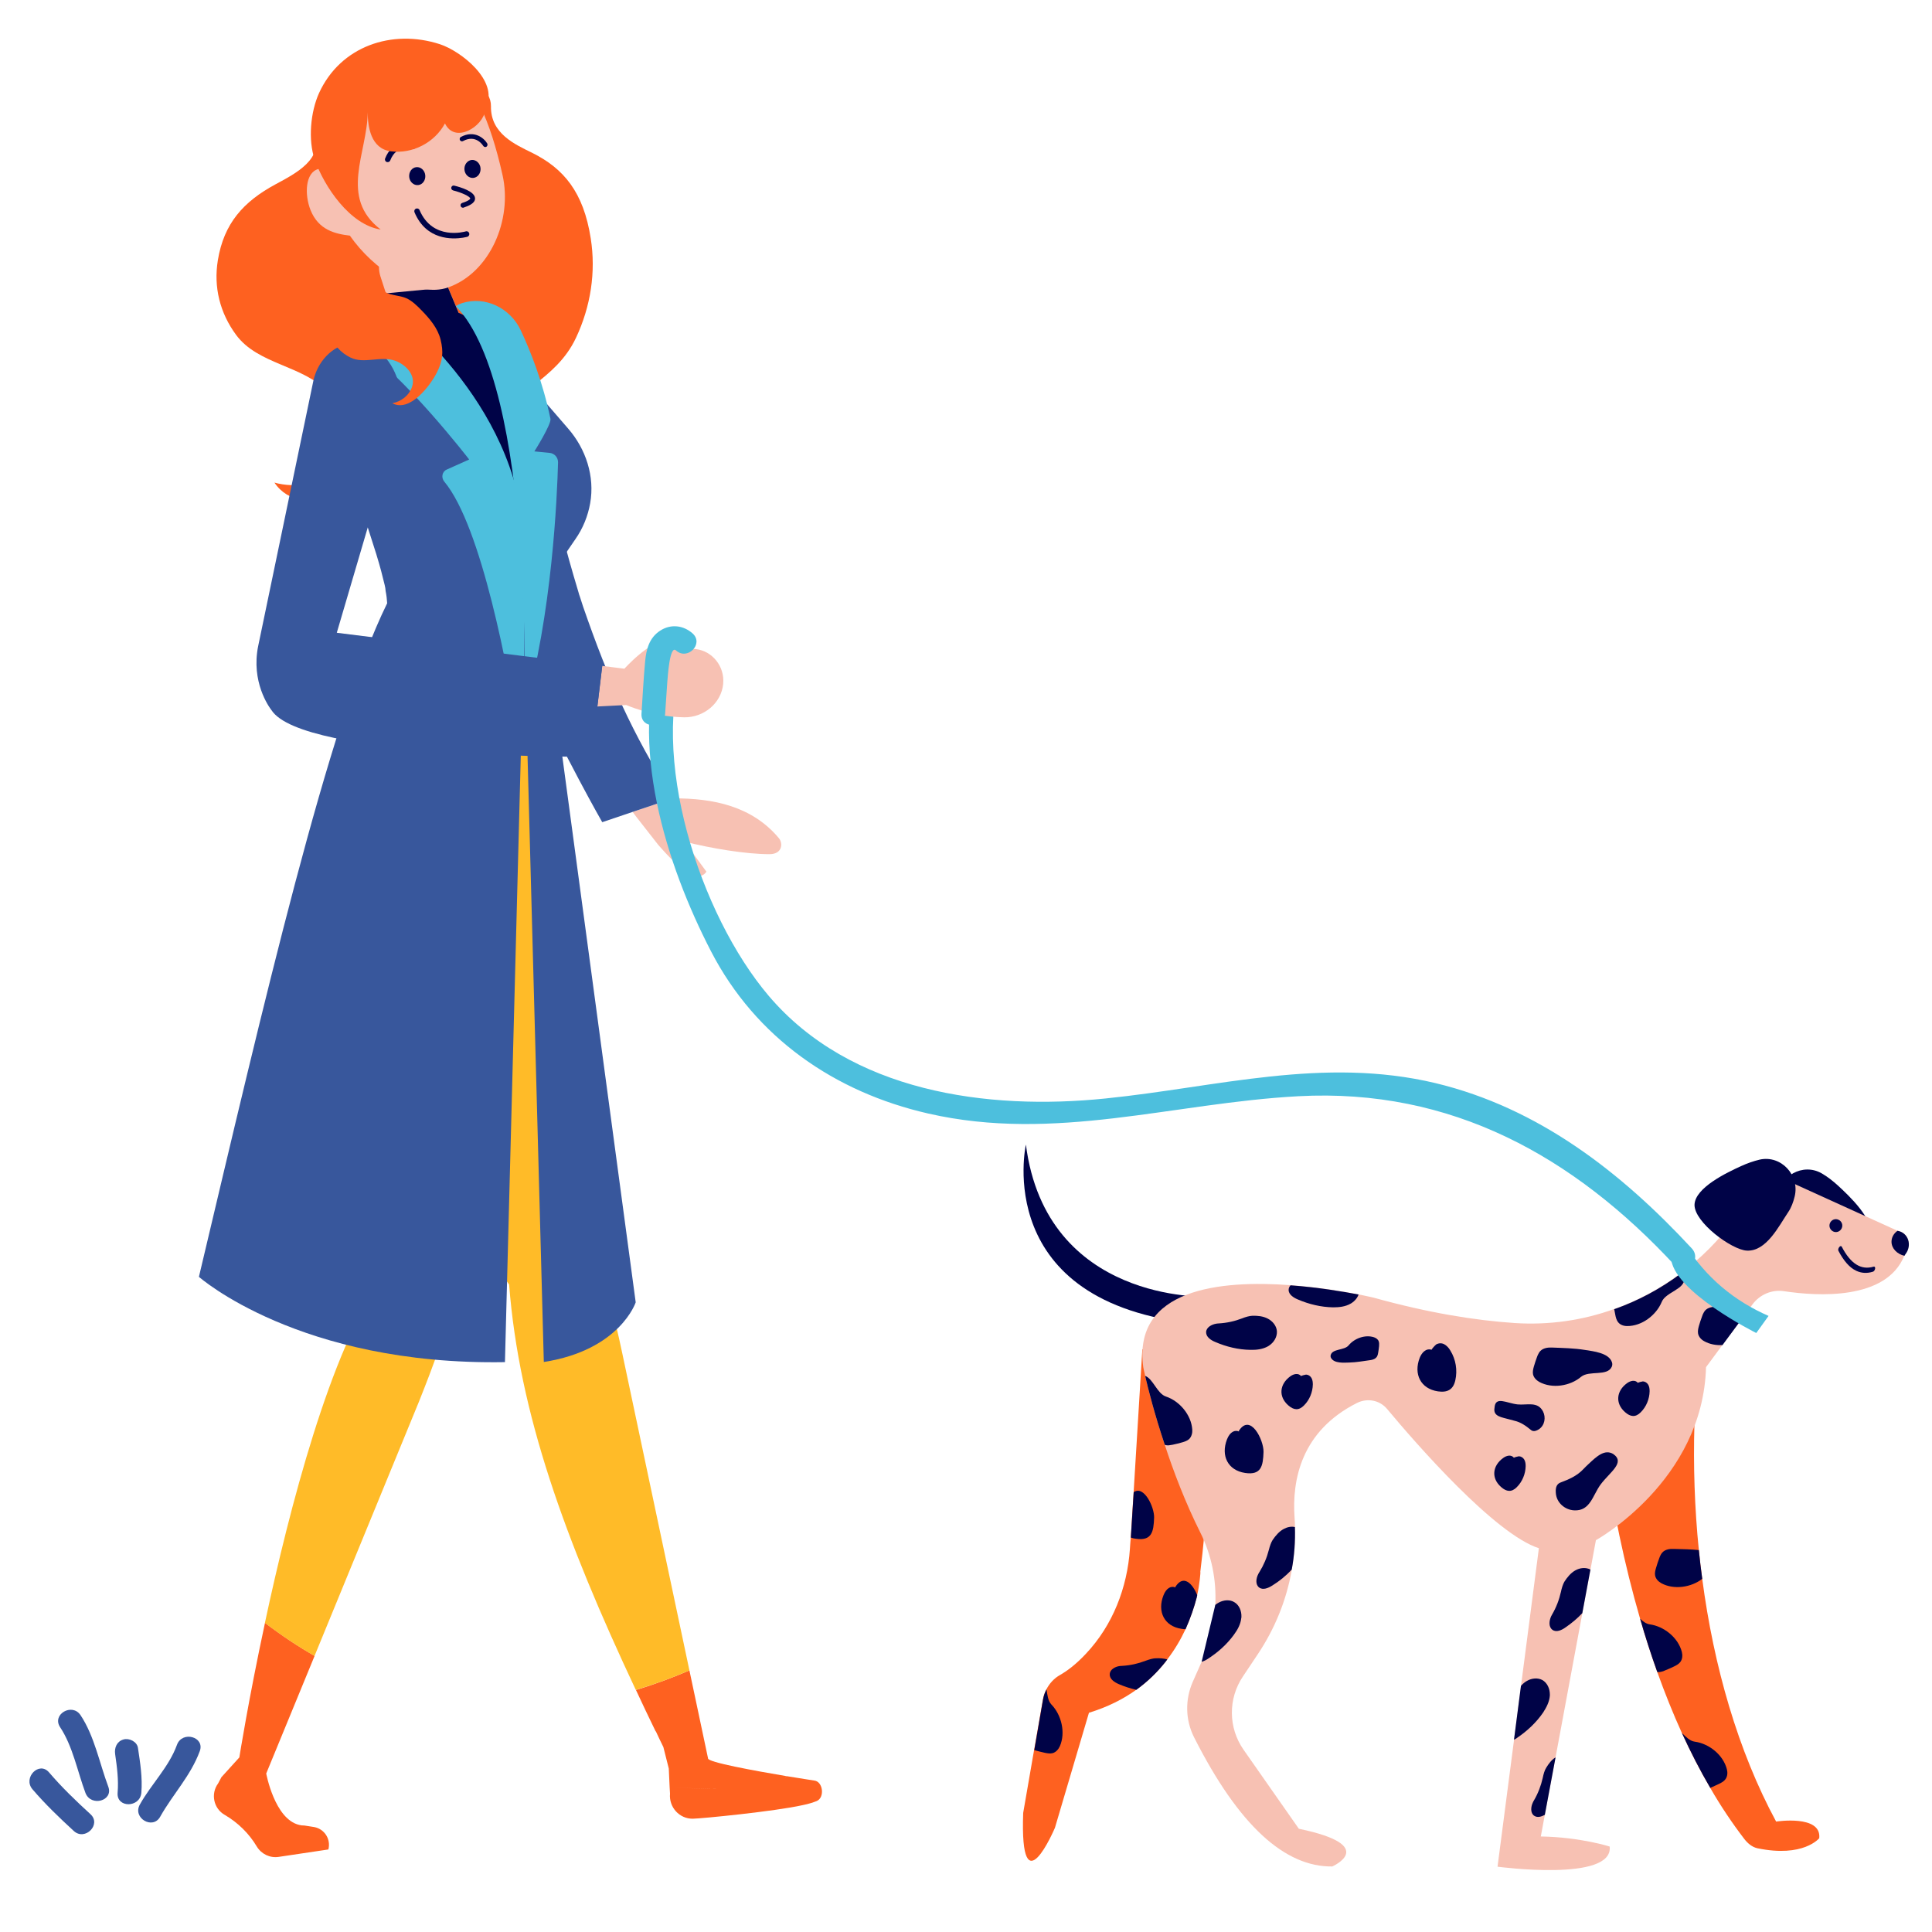 <?xml version="1.0" encoding="utf-8"?>
<!-- Generator: Adobe Illustrator 23.0.3, SVG Export Plug-In . SVG Version: 6.00 Build 0)  -->
<svg version="1.1" id="Layer_1" xmlns="http://www.w3.org/2000/svg" xmlns:xlink="http://www.w3.org/1999/xlink" x="0px" y="0px"
	 viewBox="0 0 250 250" style="enable-background:new 0 0 250 250;" xml:space="preserve">
<style type="text/css">
	.st0{fill:#000347;}
	.st1{fill:#FE6120;}
	.st2{fill:#F7C1B3;}
	.st3{fill:#4DBFDD;}
	.st4{fill:#38579C;}
	.st5{fill:#FFBB28;}
</style>
<g>
	<g>
		<g>
			<path class="st0" d="M156.17,167.78c0,0-20.78,0.83-23.42-19.67c0,0-4.61,20.56,22.09,23.19L156.17,167.78z"/>
			<path class="st0" d="M237.82,153.4c-0.66-0.6-1.34-1.13-2.08-1.56c-2.44-1.42-5.55,0.32-5.74,3.17
				c-0.05,0.76-0.02,1.51,0.18,2.19c0.63,2.13,1.15,5.74,3.59,6.41c1.88,0.51,7.58-1.39,8.24-3.57
				C242.65,157.88,239.23,154.7,237.82,153.4z"/>
			<path class="st1" d="M136.51,236.51l4.4-14.88c2.41-0.74,4.43-1.76,6.13-2.98c1.5-1.08,2.75-2.32,3.77-3.61
				c0.09-0.11,0.17-0.22,0.24-0.32c0.98-1.27,1.74-2.59,2.35-3.89c0.64-1.44,1.12-2.84,1.45-4.12c0,0,0-0.02,0-0.03
				c0.02-0.08,0.05-0.17,0.06-0.26c0.29-1.24,0.47-3.03,0.41-3.03c0.72-5.71,1.79-17.49-0.47-25.06l-7.03-3.75
				c0,0-0.6,9.87-1.13,18.53c-0.14,2.07-0.26,4.08-0.37,5.87c-0.05,0.51-0.08,0.99-0.11,1.45c-0.34,5.03-2.23,9.88-5.67,13.54
				c-1.3,1.4-2.46,2.25-3.35,2.76c-0.78,0.43-1.39,1.1-1.79,1.88c-0.23,0.42-0.38,0.88-0.46,1.37l-1.13,6.47l-1.41,8.14
				C131.94,247.3,136.51,236.51,136.51,236.51z"/>
			<path class="st1" d="M207.62,187.65c1.04,7.41,2.57,14.79,4.61,21.82c0.67,2.33,1.41,4.63,2.22,6.89
				c0.98,2.72,2.03,5.36,3.19,7.9c1.13,2.47,2.35,4.85,3.67,7.1c1.34,2.33,2.81,4.52,4.37,6.56c0.43,0.57,1.01,1.08,1.71,1.24
				c5.99,1.25,8.02-1.3,8.02-1.3c0.32-3.07-5.58-2.15-5.58-2.15c-4.93-9.12-8.07-20.07-9.56-31.4c-0.17-1.24-0.32-2.47-0.44-3.72
				c-0.55-5.45-0.73-10.95-0.57-16.35L207.62,187.65z"/>
			<path class="st2" d="M147.94,176.93c0,0,0.08,0.4,0.24,1.11c0.38,1.64,1.21,4.94,2.54,8.91c1.13,3.47,2.66,7.47,4.58,11.32
				c1.48,2.93,2.12,6.19,1.96,9.4c-0.11,2.42-0.66,4.83-1.65,7.09l-0.12,0.28l-1.16,2.62c-0.99,2.27-0.95,4.89,0.17,7.12
				c5.82,11.52,11.8,16.81,17.89,16.74c0,0,6.2-2.7-4.32-4.88l-7.15-10.22c-1.99-2.84-2.02-6.61-0.09-9.48l1.93-2.89
				c2.22-3.32,3.73-7.04,4.4-10.95c0.34-1.81,0.47-3.64,0.41-5.5c0-0.39-0.02-0.77-0.05-1.16c-0.37-5.03,0.92-11.3,8.08-14.9
				c1.33-0.66,2.92-0.37,3.88,0.77c3.77,4.52,13.93,16.18,19.65,18.03l-2.31,17.79l-0.9,6.98l-2.14,16.44c0,0,15.03,2.02,14.51-2.61
				c0,0-3.82-1.22-8.91-1.3l0.52-2.81l1.39-7.44l3.47-18.67l1.05-5.64l0.7-3.78c0,0,13.84-7.64,14.25-22.39l2.12-2.87l3.45-4.66
				l0.44-0.59c0.95-1.28,2.52-1.95,4.08-1.71c4.37,0.66,13.23,1.2,15.57-4.6c0.03-0.08,0.08-0.15,0.14-0.23
				c0.86-1.13,0.37-2.75-1.02-3h-0.03l-16.61-7.55l-4.52,6.14c-1.97,2.67-4.29,4.99-6.88,6.92c-2.64,1.98-5.55,3.55-8.63,4.63
				c-4.06,1.47-8.45,2.1-12.88,1.81c-5.07-0.34-11.12-1.3-18.27-3.29c0,0-0.72-0.17-1.94-0.42c-1.96-0.37-5.19-0.93-8.8-1.19
				C157.9,165.63,146.55,166.74,147.94,176.93z"/>
			<path class="st0" d="M244.76,160.68c0,0.86,0.72,1.61,1.68,1.82c0.03-0.08,0.08-0.15,0.14-0.23c0.86-1.13,0.37-2.75-1.02-3h-0.03
				C245.05,159.61,244.76,160.12,244.76,160.68z"/>
			<path class="st0" d="M238.31,158.95c-0.2,0.42-0.69,0.6-1.1,0.4c-0.41-0.2-0.6-0.69-0.4-1.11c0.2-0.42,0.69-0.6,1.1-0.4
				C238.33,158.03,238.51,158.53,238.31,158.95z"/>
			<path class="st0" d="M240.2,164.44c-0.86-0.4-1.62-1.27-2.31-2.59c-0.06-0.12-0.02-0.32,0.11-0.48c0.12-0.15,0.26-0.17,0.32-0.05
				c1.15,2.22,2.51,3.07,4.14,2.58c0.12-0.03,0.21,0.08,0.18,0.26c-0.03,0.19-0.15,0.36-0.29,0.4
				C241.58,164.8,240.86,164.75,240.2,164.44z"/>
			<path class="st0" d="M225.28,150.9c0.81-0.37,1.63-0.66,2.44-0.85c2.75-0.6,5.18,2.01,4.51,4.77c-0.18,0.74-0.44,1.45-0.83,2.02
				c-1.24,1.84-2.83,5.11-5.36,4.99c-1.94-0.09-6.8-3.66-6.77-5.93C219.33,153.67,223.55,151.69,225.28,150.9z"/>
			<g>
				<path class="st0" d="M199.11,175.11c0.06-0.11,0.12-0.2,0.2-0.28c0.37-0.39,0.95-0.48,1.48-0.46c1.44,0.06,2.87,0.08,4.29,0.31
					c1.05,0.17,3.12,0.37,3.51,1.61c0.06,0.19,0.05,0.39-0.03,0.57c-0.57,1.28-2.92,0.43-3.97,1.3c-1.42,1.2-3.73,1.57-5.41,0.66
					c-0.38-0.22-0.72-0.56-0.81-1c-0.06-0.32,0.02-0.66,0.11-0.99c0.12-0.42,0.26-0.83,0.41-1.24
					C198.95,175.42,199.01,175.27,199.11,175.11z"/>
				<path class="st0" d="M133.84,226.45c0.05,0.03,0.11,0.05,0.15,0.06c0.41,0.11,0.84,0.22,1.25,0.31
					c0.32,0.06,0.67,0.12,0.99,0.03c0.41-0.12,0.73-0.48,0.92-0.9c0.76-1.76,0.2-4.05-1.1-5.39c-0.44-0.46-0.52-1.22-0.63-1.96
					c-0.23,0.42-0.38,0.88-0.46,1.37L133.84,226.45z"/>
				<path class="st0" d="M214.17,203.87c0.09,0.45,0.43,0.79,0.81,1c1.62,0.88,3.87,0.54,5.29-0.57c-0.17-1.24-0.32-2.47-0.44-3.72
					c-1.07-0.11-2.15-0.12-3.24-0.15c-0.52-0.03-1.12,0.06-1.48,0.46c-0.08,0.08-0.14,0.17-0.2,0.28c-0.09,0.15-0.15,0.31-0.21,0.48
					c-0.15,0.4-0.29,0.82-0.41,1.24C214.19,203.21,214.11,203.55,214.17,203.87z"/>
				<path class="st0" d="M217.64,224.25c1.13,2.47,2.35,4.85,3.67,7.1c0.4-0.17,0.78-0.36,1.18-0.54c0.29-0.15,0.6-0.31,0.79-0.59
					c0.26-0.36,0.29-0.85,0.18-1.27c-0.47-1.87-2.31-3.33-4.16-3.58C218.69,225.3,218.16,224.76,217.64,224.25z"/>
				<path class="st0" d="M212.23,209.46c0.67,2.33,1.41,4.63,2.22,6.89c0.06,0.02,0.11,0.02,0.17,0.02c0.12,0,0.23-0.02,0.35-0.05
					c0.17-0.03,0.34-0.09,0.49-0.17c0.4-0.15,0.79-0.34,1.18-0.52c0.31-0.15,0.61-0.32,0.81-0.59c0.26-0.36,0.29-0.85,0.18-1.28
					c-0.47-1.85-2.31-3.32-4.16-3.57C213.02,210.13,212.61,209.82,212.23,209.46z"/>
				<path class="st0" d="M148.18,178.04c0.38,1.64,1.21,4.94,2.54,8.91c0.05,0.02,0.09,0.03,0.14,0.05
					c0.12,0.03,0.23,0.03,0.35,0.03c0.17-0.02,0.35-0.05,0.52-0.08c0.41-0.09,0.84-0.19,1.25-0.31c0.32-0.09,0.64-0.2,0.89-0.42
					c0.32-0.31,0.44-0.79,0.41-1.22c-0.12-1.91-1.65-3.71-3.41-4.29C149.74,180.34,149.21,178.41,148.18,178.04z"/>
				<path class="st0" d="M219.73,172.56c0.08,0.43,0.41,0.79,0.81,1c0.7,0.39,1.53,0.54,2.35,0.49l3.45-4.66
					c-1.39-0.22-2.8-0.23-4.2-0.29c-0.53-0.02-1.12,0.08-1.48,0.46c-0.08,0.09-0.15,0.19-0.2,0.29c-0.09,0.14-0.15,0.31-0.21,0.48
					c-0.15,0.4-0.29,0.82-0.41,1.24C219.75,171.9,219.67,172.24,219.73,172.56z"/>
				<path class="st0" d="M208.88,169.41c0.05,0.25,0.09,0.49,0.14,0.74c0.06,0.32,0.15,0.66,0.35,0.93
					c0.28,0.36,0.73,0.51,1.18,0.51c1.89,0.02,3.77-1.4,4.48-3.13c0.52-1.27,3.01-1.62,2.92-3.03c-0.02-0.2-0.09-0.37-0.24-0.51
					c-0.06-0.06-0.12-0.11-0.18-0.14C214.87,166.76,211.97,168.33,208.88,169.41z"/>
				<path class="st0" d="M178.27,175.34c-0.03,0.06-0.06,0.14-0.09,0.2c-0.18,0.29-0.53,0.42-0.87,0.46
					c-0.9,0.12-1.79,0.29-2.7,0.31c-0.67,0.02-1.97,0.14-2.37-0.59c-0.06-0.11-0.08-0.23-0.05-0.36c0.2-0.86,1.77-0.6,2.32-1.27
					c0.75-0.91,2.14-1.42,3.28-1.05c0.26,0.09,0.52,0.26,0.61,0.52c0.08,0.2,0.06,0.42,0.05,0.63c-0.03,0.28-0.06,0.54-0.11,0.82
					C178.31,175.13,178.3,175.25,178.27,175.34z"/>
				<path class="st0" d="M185.26,174.66c-0.08-0.03,0.49-0.63,0.58-0.69c0.34-0.19,0.72-0.2,1.05-0.02c0.34,0.19,0.6,0.49,0.79,0.82
					c0.7,1.13,0.93,2.53,0.64,3.83c-0.27,1.24-1.05,1.62-2.26,1.44c-2.25-0.34-3.16-2.25-2.35-4.34
					C183.96,175.06,184.51,174.42,185.26,174.66z"/>
				<path class="st0" d="M211.95,178.95c-0.05-0.05,0.58-0.2,0.64-0.2c0.29,0.02,0.53,0.17,0.69,0.43c0.15,0.26,0.18,0.56,0.18,0.85
					c-0.02,1-0.43,2.01-1.15,2.72c-0.67,0.68-1.33,0.6-2.03-0.02c-1.3-1.14-1.12-2.75,0.26-3.75
					C210.96,178.68,211.57,178.49,211.95,178.95z"/>
				<path class="st0" d="M168.37,178.07c-0.05-0.05,0.58-0.2,0.64-0.2c0.29,0.02,0.53,0.17,0.69,0.43c0.15,0.26,0.18,0.56,0.18,0.85
					c-0.02,1-0.43,2.01-1.15,2.72c-0.67,0.68-1.33,0.6-2.03-0.02c-1.3-1.14-1.12-2.75,0.26-3.75
					C167.37,177.8,167.98,177.61,168.37,178.07z"/>
				<path class="st0" d="M195.91,188.64c-0.05-0.05,0.58-0.2,0.64-0.2c0.29,0.02,0.53,0.17,0.69,0.43c0.15,0.26,0.18,0.56,0.18,0.85
					c-0.02,1-0.43,2.01-1.15,2.72c-0.67,0.68-1.33,0.6-2.03-0.02c-1.3-1.14-1.12-2.75,0.26-3.75
					C194.92,188.36,195.53,188.17,195.91,188.64z"/>
				<path class="st0" d="M160.34,185.24l-0.05-0.06c1.5-2.41,3.25,1.17,3.21,2.7c-0.06,1.81-0.29,3.03-2.38,2.72
					c-2.25-0.34-3.16-2.24-2.35-4.34C159.15,185.28,159.79,184.99,160.34,185.24z"/>
				<path class="st0" d="M152.89,210.77c0.18,0.03,0.37,0.05,0.52,0.05c0.64-1.44,1.12-2.84,1.45-4.12c0,0,0-0.02,0-0.03
					c0.02-0.08,0.05-0.17,0.06-0.26c-0.58-1.45-1.77-2.76-2.84-1.05l0.03,0.06c-0.55-0.25-1.19,0.06-1.56,1.02
					C149.73,208.52,150.64,210.44,152.89,210.77z"/>
				<path class="st0" d="M146.33,198.96c0.2,0.08,0.4,0.12,0.63,0.15c2.09,0.32,2.32-0.91,2.38-2.72c0.05-1.33-1.3-4.25-2.64-3.3
					C146.56,195.17,146.44,197.17,146.33,198.96z"/>
				<path class="st0" d="M164.22,174.12c-0.05,0.03-0.09,0.06-0.14,0.09c-0.69,0.39-1.5,0.48-2.28,0.46
					c-1.56-0.02-3.12-0.4-4.55-1.02c-0.57-0.23-1.19-0.65-1.18-1.27c0.02-0.63,0.72-1,1.33-1.1c0.09-0.02,0.18-0.02,0.31-0.03
					c1.04-0.06,2.05-0.28,3.01-0.65c0.46-0.19,0.95-0.32,1.33-0.34c0.69-0.02,1.39,0.05,2,0.37c0.61,0.31,1.12,0.91,1.18,1.61
					C165.28,173.01,164.84,173.71,164.22,174.12z"/>
				<path class="st0" d="M143.6,216.66c-0.02,0.62,0.61,1.02,1.18,1.27c0.73,0.31,1.5,0.56,2.26,0.73c1.5-1.08,2.75-2.32,3.77-3.61
					c0.09-0.11,0.17-0.22,0.24-0.32c-0.47-0.14-0.98-0.17-1.48-0.15c-0.37,0-0.86,0.15-1.33,0.32c-0.96,0.37-1.97,0.6-3.01,0.66
					c-0.11,0-0.21,0.02-0.31,0.02C144.32,215.65,143.61,216.02,143.6,216.66z"/>
				<path class="st0" d="M162.93,205.42c0.49,0.37,1.18,0.08,1.7-0.25c0.92-0.57,1.77-1.25,2.52-2.07c0.34-1.81,0.47-3.64,0.41-5.5
					c-0.47-0.11-0.98,0-1.41,0.23c-0.61,0.31-1.07,0.86-1.47,1.44c-0.2,0.31-0.37,0.8-0.49,1.28c-0.26,1.02-0.67,1.98-1.22,2.87
					c-0.06,0.09-0.11,0.17-0.15,0.26C162.53,204.24,162.42,205.03,162.93,205.42z"/>
				<path class="st0" d="M157.26,207.67c0.15-0.12,0.31-0.23,0.49-0.32c0.61-0.32,1.39-0.39,1.97-0.03c0.64,0.37,0.95,1.16,0.92,1.9
					c0,0.05,0,0.11-0.02,0.15c-0.08,0.8-0.47,1.51-0.95,2.16c-0.92,1.27-2.12,2.33-3.45,3.17c-0.21,0.14-0.47,0.26-0.73,0.34
					L157.26,207.67z"/>
				<path class="st0" d="M166.75,166.9c-0.02,0.6,0.63,1.02,1.19,1.25c1.44,0.62,2.99,0.99,4.55,1.02c0.78,0,1.6-0.08,2.28-0.48
					c0.05-0.02,0.09-0.05,0.14-0.08c0.4-0.26,0.73-0.65,0.89-1.1c-1.96-0.37-5.19-0.93-8.8-1.19
					C166.84,166.48,166.75,166.68,166.75,166.9z"/>
				<path class="st0" d="M200.89,210.9c0.49,0.36,1.18,0.05,1.68-0.31c0.79-0.54,1.54-1.16,2.18-1.85l1.05-5.64
					c-0.61-0.32-1.36-0.23-1.96,0.11c-0.6,0.34-1.05,0.9-1.42,1.48c-0.18,0.32-0.34,0.82-0.44,1.31c-0.23,1.02-0.6,1.99-1.13,2.9
					c-0.05,0.09-0.11,0.19-0.14,0.26C200.45,209.74,200.37,210.53,200.89,210.9z"/>
				<path class="st0" d="M195.91,225.12c0.14-0.06,0.29-0.15,0.41-0.25c1.3-0.88,2.48-1.98,3.36-3.27c0.43-0.66,0.81-1.39,0.87-2.19
					v-0.15c0-0.76-0.34-1.51-0.98-1.87c-0.61-0.32-1.38-0.23-1.97,0.11c-0.31,0.17-0.57,0.4-0.79,0.65L195.91,225.12z"/>
				<path class="st0" d="M198.51,234.95c0.41,0.29,0.93,0.14,1.39-0.11l1.39-7.44c-0.52,0.32-0.9,0.83-1.22,1.36
					c-0.2,0.32-0.34,0.8-0.44,1.3c-0.23,1.02-0.61,2.01-1.13,2.9c-0.06,0.09-0.11,0.19-0.14,0.26
					C198.08,233.79,198.01,234.6,198.51,234.95z"/>
				<path class="st0" d="M201.95,191.83c1.08-0.4,2.12-0.86,2.92-1.71c0.23-0.25,0.46-0.46,0.66-0.65c1.08-1.02,2.11-1.98,3.21-1.33
					c1.62,1.11-0.41,2.33-1.62,3.95c-1.02,1.37-1.33,3.46-3.42,3.35c-1.21-0.06-2.32-1-2.38-2.3
					C201.26,192.36,201.52,191.99,201.95,191.83z"/>
				<path class="st0" d="M198.08,185.02c-0.63-0.52-1.3-0.99-2.09-1.17c-0.23-0.06-0.46-0.12-0.63-0.17
					c-1.01-0.29-2.18-0.37-1.97-1.5c0.09-1.59,1.56-0.6,2.99-0.45c1.21,0.12,2.58-0.43,3.28,0.9c0.4,0.77,0.24,1.81-0.53,2.32
					C198.65,185.25,198.33,185.24,198.08,185.02z"/>
			</g>
			<path class="st3" d="M227.26,172.49c0,0-10.91-5.43-11.03-9.79l1.73-1.82c2.77,4.46,6.48,7.47,10.89,9.4L227.26,172.49z"/>
		</g>
		<g>
			<g>
				<path class="st2" d="M81.86,105.06c0.18,0.25,0.37,0.49,0.55,0.73c0.93,1.2,1.86,2.38,2.77,3.54c0.69,0.76,4.78,5.68,6.23,3.46
					c-0.93-1.3-1.93-2.58-2.81-3.88c3.32,0.85,7.87,1.62,10.97,1.62c1.7,0,1.76-1.44,1.21-2.08c-3.47-4.14-8.49-5.17-13.67-5.14
					L81.86,105.06z"/>
				<path class="st4" d="M54.83,46.18v0.08c0.11,1.27,0.28,2.58,0.49,3.92c3.68,23.25,22.61,56.21,22.61,56.21l3.93-1.33l5.24-1.76
					c-0.02-0.03-0.03-0.05-0.05-0.08c-5.24-8.31-8.3-15.19-11.6-24.73c-0.14-0.43-0.28-0.85-0.41-1.27
					c-0.08-0.19-0.12-0.37-0.18-0.57c-1.71-5.68-2.96-10.64-3.54-13.02c-0.14-0.59-0.24-1.02-0.31-1.27
					c-0.03-0.14-0.05-0.22-0.05-0.22c-1.18-5.33-2.17-10.73-3.13-16.13c0.24-1.71-1.53-4.48-2.23-5.19
					c-0.05-0.06-0.11-0.12-0.15-0.15c0,0,0-0.03-0.02-0.03c-0.03-0.05-0.05-0.06-0.09-0.09c0,0.02-0.02,0.02-0.05,0
					c-0.08-0.09-0.02-0.03-0.08-0.08c-0.06-0.05-0.09-0.06-0.17-0.11c-1.74-0.93-3.44-0.93-5.3-0.4c-0.7,0.19-1.44,0.69-1.97,0.99
					c-1.65,0.93-2.67,3.83-2.89,4.96c-0.02,0.08-0.03,0.14-0.05,0.2c0,0,0,0,0,0.02C54.85,46.15,54.85,46.16,54.83,46.18z"/>
			</g>
			<path class="st3" d="M216.77,163.79c-13.12-14.16-28.95-23-48.75-21.94c-16.32,0.88-31.5,5.99-47.91,2.24
				c-12.09-2.76-22.32-9.8-28.11-21c-5.79-11.19-10.83-27.02-6.22-39.34c0.69-1.84,3.65-1.05,2.95,0.82
				c-4.92,13.14,1.85,33.81,10.73,44.28c10.59,12.47,28.3,14.87,43.62,13.29c14.42-1.47,28.17-5.45,42.69-1.98
				c13.35,3.21,24.05,11.56,33.17,21.41C220.27,163.07,218.11,165.25,216.77,163.79L216.77,163.79z"/>
			<path class="st1" d="M48.47,46.06c0.47-2.56,1.12-5.81,2.31-8.06c1.05-1.98,2.51-3.55,3.67-5.36c2.84-4.43,1.36-9.25,1.76-14.16
				c0.23-2.83,0.99-5.53,3.07-7.07c0.02-0.02,0.05-0.03,0.06-0.05c1.77-1.25,4.22,0.22,4.19,2.39c-0.06,3.54,3.12,4.94,5.32,6.02
				c4.11,2.04,6.66,5.11,7.59,11.07c0.69,4.35,0,8.82-1.91,12.88c-2.64,5.6-8.24,6.81-11.34,12.07C61,59.5,59.66,65.71,62.61,68.7
				c2.14,2.18,5.19,2.13,7.81,0.57c-3.24,7.5-12.83,3.63-16.59,0.9c-3.24-2.35-4.83-4.99-5.91-9.88
				C46.9,55.8,47.59,50.8,48.47,46.06z"/>
			<path class="st1" d="M43.52,60.69c2.93-2.79,1.36-7.4-0.99-9.9c-3.35-3.57-9.12-3.57-11.99-7.47c-2.08-2.83-2.92-6.16-2.35-9.65
				c0.78-4.76,3.3-7.57,7.46-9.82c2.57-1.39,6.45-3.32,4.93-6.85l0.96,1.28c-0.5-2.62,1.38-3.38,3.65-2.49
				c2.18,0.85,3.04,2.81,3.36,4.97c0.55,3.72-0.81,7.7,2.23,10.67c1.25,1.2,2.8,2.19,3.93,3.54c1.3,1.54,2.05,3.95,2.61,5.87
				c1.05,3.52,1.91,7.29,1.02,10.93c-0.96,3.97-2.52,6.28-5.78,8.63c-3.77,2.73-13.51,7.32-17.05,2.05
				C38.25,63.19,41.39,62.73,43.52,60.69z"/>
			<path class="st2" d="M71.01,62.37c-0.02-0.08-0.03-0.14-0.05-0.22C70.96,62.16,70.98,62.24,71.01,62.37z"/>
			<polygon class="st2" points="65.34,40.54 65.33,40.54 65.34,40.56 			"/>
			<path class="st2" d="M55.2,49.68c0.06,0.22,0.06,0.26,0.12,0.49c-0.21-1.34-0.38-2.66-0.49-3.92c0,0.03,0,0.06-0.02,0.08
				C54.71,47.63,54.91,48.42,55.2,49.68z"/>
			<g>
				<path class="st2" d="M72.22,109.15v0.57c0-0.17-0.02-0.37-0.02-0.57H72.22z"/>
				<path class="st1" d="M28.22,230.78l0.41-0.77l0,0c0-0.02,0-0.02,0-0.02l2.34-2.58c0,0,1.18-7.47,3.32-17.42
					c2.14,1.64,4.29,3.06,6.42,4.28l-6.26,15.22c0,0,1.08,5.9,4.26,6.65c-0.15,0.19-0.37,0.34-0.64,0.43
					c0.28-0.09,0.47-0.25,0.63-0.43c0.23,0.06,0.44,0.08,0.69,0.08l1.27,0.2c1.33,0.25,2.18,1.57,1.83,2.9l-6.43,0.96
					c-1.13,0.17-2.23-0.36-2.83-1.34c-1.01-1.7-2.44-3.09-4.14-4.09C27.63,234.03,27.24,232.11,28.22,230.78z"/>
			</g>
			<path class="st4" d="M44.4,55.15c0.44,2.98,1.05,6.35,1.77,8.65l2.52,7.9c0.03,0.12,0.08,0.25,0.11,0.37
				c0.37,1.2,0.69,2.42,0.98,3.64c0.06,0.26,0.11,0.52,0.12,0.77c0.11,0.54,0.17,1.07,0.2,1.59c0.12,2.32-0.55,7.4-1.56,10.93
				c7.09,1.95,16.42,3.57,22.51,1.11c-0.41-6.33-0.78-11.72-0.78-11.95c0.64-2.24,1.3-4.15,1.77-4.86l0.11-0.17l0.66-0.96l1.65-2.41
				c0.98-1.4,1.62-3,1.91-4.65c0.61-3.46-0.55-7.01-2.86-9.66L62.7,42.94c-0.32-0.39-0.69-0.74-1.07-1.05c0,0,0,0-0.02-0.02
				c-0.29-0.26-0.61-0.48-0.93-0.68c-0.08-0.05-0.15-0.09-0.23-0.14c-0.12-0.08-0.23-0.14-0.35-0.2c-0.24-0.14-0.49-0.26-0.75-0.36
				c-0.05-0.03-0.11-0.05-0.15-0.06c-0.21-0.09-0.44-0.17-0.67-0.25c-0.18-0.06-0.37-0.11-0.55-0.15c-0.18-0.06-0.38-0.09-0.57-0.12
				c-0.53-0.09-1.07-0.14-1.62-0.14c-0.17,0-0.34,0-0.5,0.02c-0.26,0.02-0.5,0.05-0.75,0.08c-0.15,0.02-0.31,0.03-0.46,0.08
				c-0.21,0.03-0.43,0.08-0.63,0.14c-0.28,0.06-0.53,0.15-0.81,0.25c-0.29,0.11-0.58,0.23-0.86,0.37c-0.29,0.14-0.57,0.28-0.86,0.42
				c-0.73,0.39-1.45,0.76-2.17,1.14c-0.38,0.22-0.76,0.42-1.15,0.63c-0.28,0.15-0.55,0.31-0.83,0.45
				C43.31,45.28,43.78,51.17,44.4,55.15z"/>
			<path class="st1" d="M89.21,216.15l1.1,5.19l1.31,6.19c-0.12,0.49,6.04,1.61,10.13,2.3c-0.23,0.29-0.63,0.57-1.25,0.8
				c0.63-0.25,1.02-0.52,1.27-0.8c1.93,0.32,3.41,0.54,3.58,0.57c1.15,0.11,1.41,2.21,0.32,2.66c-0.44,0.17-1.02,0.37-1.79,0.52
				c-3.65,0.82-13.08,1.74-14.22,1.76c-1.74,0.03-3.12-1.48-2.96-3.24l-0.05-0.86c2.66,0.19,4.87,0.26,6.72,0.25
				c-1.85,0-4.06-0.06-6.72-0.25l-0.11-2.39c-0.24-0.94-0.47-1.85-0.7-2.78c-0.34-0.68-0.66-1.36-0.98-2.05l-0.02,0.02
				c-0.89-1.82-1.73-3.6-2.55-5.36C84.9,217.89,87.22,217.01,89.21,216.15z"/>
			<path class="st2" d="M49.04,34.55c0,0.4,0.06,0.8,0.18,1.19c0.23,0.68,0.47,1.44,0.72,2.22c0.31,0.97,0.63,1.98,0.92,2.9
				c0.03,0.08,0.06,0.17,0.08,0.25c0.06,0.19,0.12,0.36,0.17,0.52c0.66,2.12,2.18,3.86,4.19,4.77l0.87,0.4
				c2.58,1.16,5.23-1.47,4.13-4.09l-0.6-1.42l-0.34-0.8l-1.38-3.3l-1.71-4.11c-0.9-2.18-3.51-3-5.47-1.74
				C49.68,32.05,49.04,33.27,49.04,34.55z"/>
			<path class="st0" d="M48.76,42.26c4.61,3.57,12.67,10.79,16.56,20.12l2.51,7.52V51.97l-7.15-10.78
				c-0.08-0.05-0.15-0.09-0.23-0.14c-0.12-0.08-0.23-0.14-0.35-0.2c-0.24-0.14-0.49-0.26-0.75-0.36l-1.38-3.3l-8.04,0.77
				c0.31,0.97,0.63,1.98,0.92,2.9c0.03,0.08,0.06,0.17,0.08,0.25C50.2,41.5,49.48,41.87,48.76,42.26z"/>
			<path class="st5" d="M56.51,38.06"/>
			<g>
				<path class="st2" d="M40.19,27.2c-0.81-2.02-0.7-4.88,1.01-5.33c0.5-0.12,1.13-0.03,1.76,0.22c0.32-6.19,3.62-13.56,7.88-14.65
					c5.58-1.44,10.92,0.57,14.19,15.22c1.3,5.81-1.63,12.61-7.03,14.53c-4.05,1.44-9.66-2.3-12.73-6.7
					C43.36,30.26,41.23,29.77,40.19,27.2z"/>
				<g>
					<path class="st0" d="M59.92,26.88c0.03,0,0.05,0,0.08-0.02c0.64-0.22,1.5-0.56,1.47-1.2c-0.03-0.9-1.89-1.44-2.69-1.64
						c-0.17-0.05-0.34,0.06-0.38,0.23s0.06,0.34,0.23,0.39c1.13,0.28,2.2,0.79,2.22,1.05c0,0-0.03,0.25-1.04,0.57
						c-0.17,0.06-0.26,0.23-0.2,0.4C59.64,26.8,59.78,26.88,59.92,26.88z"/>
					<path class="st0" d="M59.9,30.76c0.35-0.06,0.57-0.12,0.58-0.12c0.18-0.06,0.29-0.26,0.24-0.45c-0.06-0.19-0.24-0.31-0.44-0.25
						c-0.17,0.05-4.29,1.22-5.99-2.75C54.22,27,54.01,26.93,53.82,27c-0.18,0.08-0.26,0.29-0.18,0.48
						C55.17,31.11,58.54,30.97,59.9,30.76z"/>
					<path class="st0" d="M52.95,22.9c0.06,0.63,0.58,1.11,1.16,1.05c0.58-0.06,0.98-0.63,0.92-1.27c-0.06-0.63-0.58-1.11-1.16-1.05
						C53.3,21.69,52.89,22.25,52.95,22.9z"/>
					<path class="st0" d="M60.1,21.97c0.06,0.63,0.58,1.11,1.16,1.05s0.98-0.63,0.92-1.27c-0.06-0.63-0.58-1.11-1.16-1.05
						C60.45,20.77,60.04,21.34,60.1,21.97z"/>
					<path class="st0" d="M50.19,20.98c0.14-0.02,0.26-0.09,0.31-0.23c0.83-2.13,2.75-1.51,2.84-1.48c0.18,0.06,0.38-0.05,0.46-0.23
						c0.06-0.19-0.05-0.39-0.23-0.45c-0.92-0.31-2.87-0.29-3.73,1.91c-0.08,0.19,0.02,0.4,0.2,0.46
						C50.09,20.97,50.14,20.98,50.19,20.98z"/>
					<path class="st0" d="M59.6,18.22c0.09,0.08,0.21,0.09,0.32,0.03c1.68-0.9,2.57,0.57,2.61,0.63c0.09,0.14,0.28,0.19,0.41,0.11
						c0.14-0.09,0.18-0.28,0.11-0.42c-0.41-0.69-1.67-1.78-3.41-0.85c-0.15,0.08-0.2,0.26-0.12,0.42
						C59.54,18.16,59.57,18.19,59.6,18.22z"/>
				</g>
			</g>
			<path class="st1" d="M72.22,109.15v0.57c0-0.17-0.02-0.37-0.02-0.57H72.22z"/>
			<path class="st5" d="M89.21,216.15c-1.99,0.86-4.31,1.74-6.94,2.52c-9.15-19.47-15.1-35.76-16.39-52.45
				c-1.22-1.68-2.43-3.64-3.64-5.81c-0.87,2.32-1.82,4.66-2.83,7.01c-0.9,2.3-1.76,4.62-2.57,6.95c-0.79,2.35-1.7,4.66-2.61,6.96
				L40.7,214.28c-2.12-1.22-4.28-2.64-6.42-4.28c3.18-14.87,8.48-35.26,15.1-44.48c-0.21-7.89,0.76-18.77,1.99-28.73
				c-0.75-0.91-1.45-1.84-2.12-2.78c0,0-16.39-15.44-2.18-41.41c0.12-0.25,0.28-0.49,0.41-0.76c0.38-0.68,0.75-1.67,1.07-2.84
				c7.09,1.95,16.42,3.57,22.51,1.11c0.23,3.57,0.49,7.43,0.69,10.82c0.23,3.5,0.4,6.52,0.47,8.21c0,0.2,0.02,0.4,0.02,0.57
				c0.02,0.31,0.02,0.56,0.02,0.71c0.09,6.78-0.6,14.51-2.2,22.87c0.26,1.07,0.53,2.12,0.79,3.17c2.38,9.37,4.68,17.43,4.81,18.28
				l1.33,5.9c0.53,2.42,1.13,4.82,1.79,7.19c0.66,2.39,1.22,4.82,1.73,7.23L89.21,216.15z"/>
			<path class="st4" d="M70.37,80.07l11.89,88.45c0,0-2.02,6.18-11.89,7.72l-2.55-94.92L70.37,80.07z"/>
			<path class="st4" d="M50.09,78.08c-7.62,15.52-16.01,52-24.35,87.14c0,0,12.97,11.5,39.6,11.04l2.48-94.92L50.09,78.08z"/>
			<g>
				<path class="st3" d="M50.51,39.77c0,0,16.5,11.95,17.31,30.12v25.55c0,0.4-0.57,0.45-0.64,0.06
					c-1.36-8.51-4.84-27.36-9.69-33.18c-0.43-0.51-0.29-1.3,0.32-1.56l2.9-1.3c0,0-8.48-11.01-14.44-14.87
					c-1.25-0.82-1.3-2.76-0.02-3.54C47.54,40.33,49.24,40.44,50.51,39.77z"/>
				<path class="st3" d="M58.99,39.62c0,0,0.18-0.19,0.78-0.39c3.01-0.97,6.25,0.62,7.61,3.5c1.27,2.7,2.86,6.7,3.85,11.47
					c0.14,0.68-2.08,4.21-2.08,4.21l1.96,0.19c0.64,0.06,1.12,0.6,1.1,1.25c-0.11,4.28-0.76,19.79-4.37,32.05
					C67.82,91.88,69.22,50.13,58.99,39.62z"/>
			</g>
			<g>
				<path class="st2" d="M77.93,86.17l-0.63,5.25l3.73-0.19c2.93,1.2,5.56,1.56,7.52,1.59c2.52,0.03,4.78-1.81,5.03-4.32v-0.06
					c0.2-2.19-1.39-4.21-3.56-4.45c-0.75-0.09-1.56-0.05-2.35,0.08c-0.08-0.66-0.47-1.16-0.47-1.16c-0.21-0.08-0.44-0.12-0.69-0.12
					c-2.38,0-5.71,3.74-5.71,3.74L77.93,86.17z"/>
				<path class="st4" d="M35.12,91.88c4.02,6.33,41.4,6.04,41.4,6.04l0.78-6.5l0.63-5.25l-34.35-4.29l7.93-26.97
					c0.78-2.75,0.43-5.77-1.22-8.11c-1.36-1.88-3.01-2.72-5-2.39c-2.4,0.4-4.22,2.45-4.74,4.86l-7.14,34.32
					c-0.06,0.28-0.11,0.57-0.14,0.85C32.71,88.9,35.12,91.88,35.12,91.88z"/>
			</g>
			<path class="st1" d="M41.29,12.03c2.77-6.05,9.44-8.32,15.63-6.31c2.69,0.88,7.61,4.68,5.99,8.12c0,0-0.09,0.2-0.12,0.42
				c-0.28,2.15-3.94,4.38-5.21,1.71c-1.34,2.49-4.22,3.98-7.01,3.61c-2.6-0.34-2.98-3.2-2.99-5.06c-0.03,5.25-3.76,11.02,1.68,15.18
				c-3.97-0.6-7.3-5.54-8.53-9.03C39.84,18.11,40.18,14.47,41.29,12.03z"/>
			<path class="st1" d="M53.32,50.05c0.53-1.57-0.9-2.93-2.22-3.38c-1.88-0.65-3.97,0.46-5.74-0.4c-1.28-0.62-2.22-1.67-2.66-3.04
				c-0.61-1.87-0.23-3.37,0.84-4.99c0.66-0.99,1.71-2.44,0.49-3.43l0.6,0.28c-0.67-0.85-0.14-1.48,0.86-1.61
				c0.95-0.11,1.63,0.43,2.15,1.14c0.9,1.24,1.16,2.95,2.81,3.43c0.67,0.2,1.42,0.25,2.08,0.52c0.76,0.31,1.48,1.03,2.05,1.62
				c1.04,1.07,2.06,2.27,2.43,3.75c0.4,1.62,0.28,2.75-0.46,4.23c-0.86,1.71-3.5,5.23-5.78,4.01C51.88,51.97,52.94,51.2,53.32,50.05
				z"/>
			<path class="st3" d="M87.48,84.17c-0.84-0.77-1.08,3.57-1.13,4.06c-0.09,1.37-0.18,2.73-0.28,4.11c-0.14,1.98-3.19,1.99-3.06,0
				c0.15-2.25,0.26-4.51,0.47-6.75c0.15-1.59,0.53-3.06,1.94-3.98c1.38-0.9,3.01-0.71,4.22,0.37C91.1,83.33,88.95,85.5,87.48,84.17
				L87.48,84.17z"/>
		</g>
	</g>
</g>
<g>
	<g>
		<path class="st4" d="M18.09,233.52c1.48-2.66,3.76-4.85,4.81-7.74c0.67-1.85,3.64-1.05,2.95,0.82c-1.18,3.2-3.48,5.56-5.12,8.48
			C19.77,236.81,17.13,235.25,18.09,233.52L18.09,233.52z"/>
		<path class="st4" d="M15.22,231.98c0.14-1.68-0.08-3.33-0.32-4.99c-0.12-0.83,0.21-1.65,1.07-1.9c0.72-0.22,1.76,0.26,1.88,1.08
			c0.29,1.93,0.6,3.86,0.44,5.82C18.11,233.95,15.05,233.97,15.22,231.98L15.22,231.98z"/>
		<path class="st4" d="M11.06,232.01c-1.04-2.78-1.63-6.02-3.28-8.51c-1.1-1.65,1.54-3.2,2.64-1.56c1.8,2.7,2.46,6.24,3.59,9.25
			C14.71,233.04,11.77,233.84,11.06,232.01L11.06,232.01z"/>
		<path class="st4" d="M9.55,236.93c-1.86-1.71-3.7-3.47-5.35-5.4c-1.27-1.5,0.87-3.69,2.15-2.18c1.65,1.93,3.48,3.69,5.35,5.4
			C13.17,236.08,11,238.26,9.55,236.93L9.55,236.93z"/>
	</g>
</g>
</svg>

